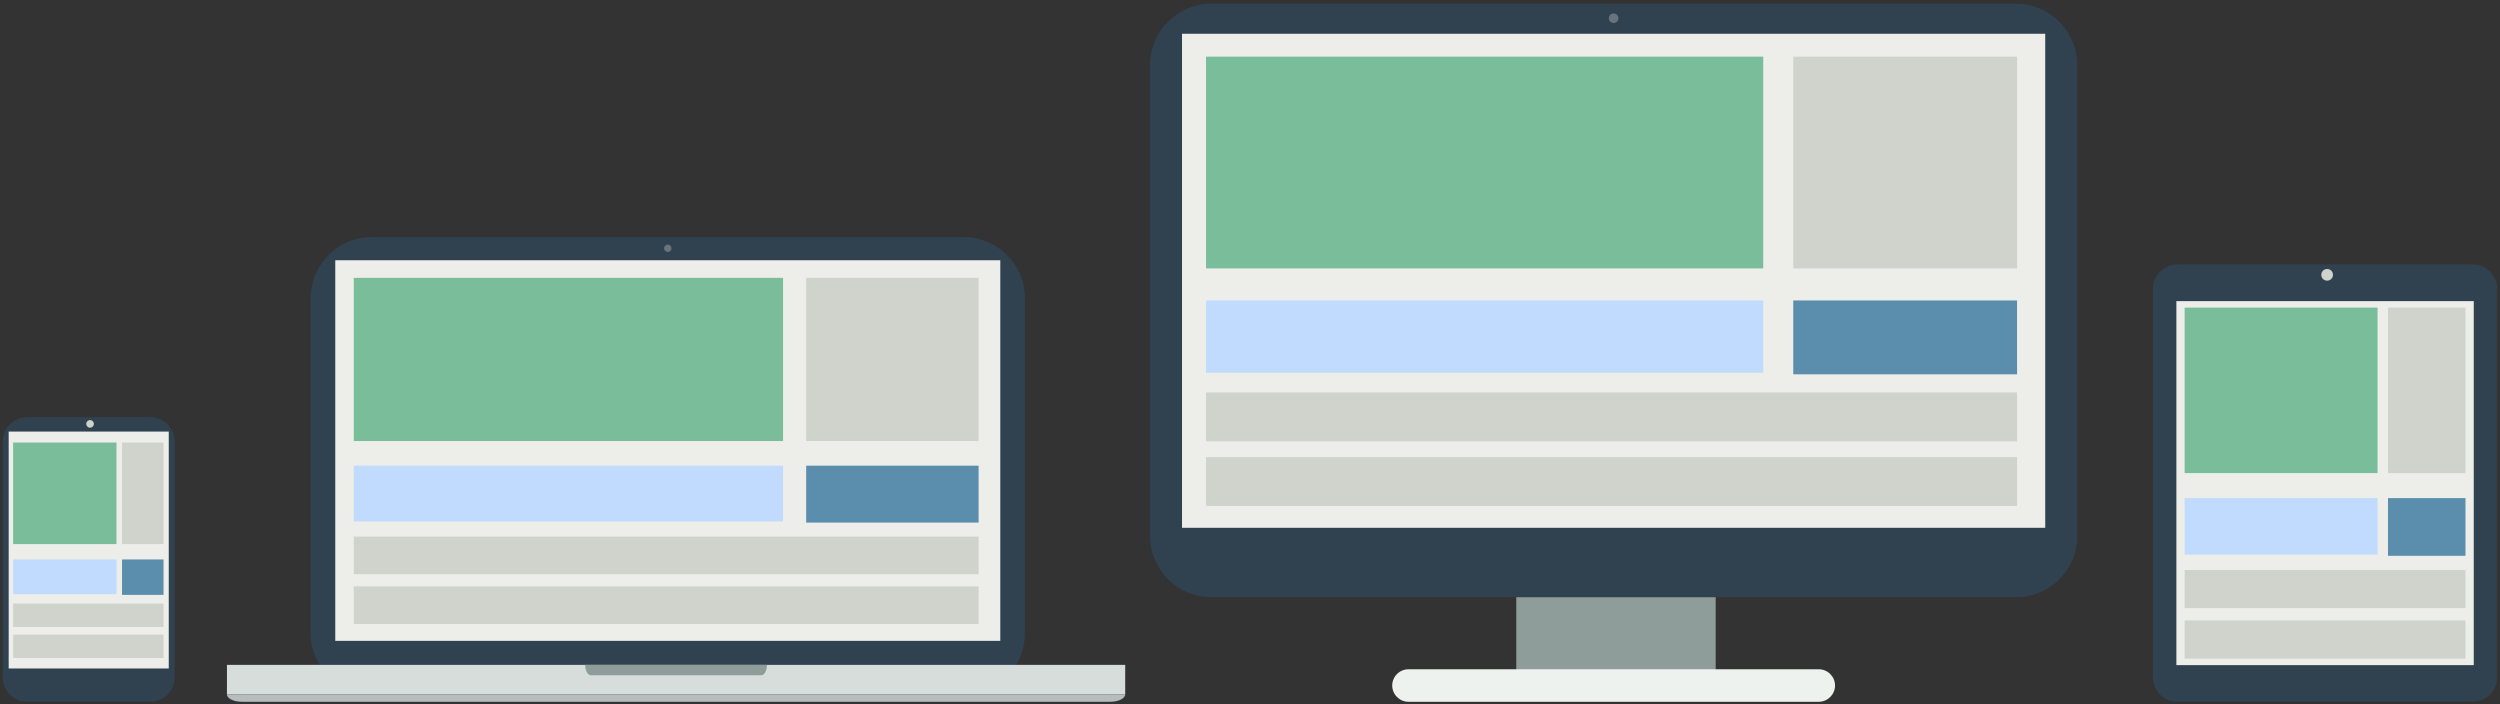 <?xml version="1.0" encoding="UTF-8" standalone="no"?>
<svg width="614px" height="173px" viewBox="0 0 614 173" version="1.1" xmlns="http://www.w3.org/2000/svg" xmlns:xlink="http://www.w3.org/1999/xlink">
    <rect x="0" y="0" width="614" height="173" fill="#333333" stroke="none"/>
    <title>computers</title>
    <desc>Created with Sketch.</desc>
    <defs></defs>
    <g id="Page-1" stroke="none" stroke-width="1" fill="none" fill-rule="evenodd">
        <g id="illustration">
            <path d="M495.158,146.675 L297.455,146.675 C289.205,146.675 282.455,139.925 282.455,131.675 L282.455,15.906 C282.455,7.656 289.205,0.906 297.455,0.906 L495.158,0.906 C503.408,0.906 510.158,7.656 510.158,15.906 L510.158,131.675 C510.158,139.925 503.408,146.675 495.158,146.675" id="Fill-296" fill="#30414F"></path>
            <path d="M290.304,129.628 L502.309,129.628 L502.309,8.293 L290.304,8.293 L290.304,129.628 Z" id="Fill-297" fill="#EDEDE9"></path>
            <path d="M397.485,4.478 C397.485,3.827 396.958,3.299 396.307,3.299 C395.656,3.299 395.128,3.827 395.128,4.478 C395.128,5.129 395.656,5.656 396.307,5.656 C396.958,5.656 397.485,5.129 397.485,4.478" id="Fill-298" fill="#68737D"></path>
            <path d="M372.395,168.364 L421.376,168.364 L421.376,146.675 L372.395,146.675 L372.395,168.364 Z" id="Fill-299" fill="#8E9D9A"></path>
            <path d="M446.693,172.356 L345.92,172.356 C343.724,172.356 341.928,170.56 341.928,168.364 C341.928,166.168 343.724,164.372 345.92,164.372 L446.693,164.372 C448.889,164.372 450.685,166.168 450.685,168.364 C450.685,170.56 448.889,172.356 446.693,172.356" id="Fill-300" fill="#EEF2EF"></path>
            <path d="M296.207,65.921 L433.049,65.921 L433.049,13.909 L296.207,13.909 L296.207,65.921 Z" id="Fill-301" fill="#79BD9A"></path>
            <path d="M440.422,65.921 L495.39,65.921 L495.39,13.909 L440.422,13.909 L440.422,65.921 Z" id="Fill-302" fill="#CFD3CB"></path>
            <path d="M440.422,91.927 L495.39,91.927 L495.39,73.79 L440.422,73.79 L440.422,91.927 Z" id="Fill-303" fill="#5B8EAC"></path>
            <path d="M296.207,91.549 L433.049,91.549 L433.049,73.79 L296.207,73.79 L296.207,91.549 Z" id="Fill-304" fill="#C0DBFD"></path>
            <path d="M296.207,108.38 L495.39,108.38 L495.39,96.392 L296.207,96.392 L296.207,108.38 Z" id="Fill-305" fill="#CFD3CB"></path>
            <path d="M296.207,124.249 L495.39,124.249 L495.39,112.261 L296.207,112.261 L296.207,124.249 Z" id="Fill-306" fill="#CFD3CB"></path>
            <path d="M36.903,172.356 L6.675,172.356 C3.375,172.356 0.675,169.656 0.675,166.356 L0.675,108.452 C0.675,105.152 3.375,102.452 6.675,102.452 L36.903,102.452 C40.203,102.452 42.903,105.152 42.903,108.452 L42.903,166.356 C42.903,169.656 40.203,172.356 36.903,172.356" id="Fill-307" fill="#30414F"></path>
            <path d="M2.131,164.181 L41.447,164.181 L41.447,105.994 L2.131,105.994 L2.131,164.181 Z" id="Fill-308" fill="#EDEDE9"></path>
            <path d="M3.225,133.63 L28.603,133.63 L28.603,108.688 L3.225,108.688 L3.225,133.63 Z" id="Fill-309" fill="#79BD9A"></path>
            <path d="M29.97,133.63 L40.164,133.63 L40.164,108.688 L29.97,108.688 L29.97,133.63 Z" id="Fill-310" fill="#CFD3CB"></path>
            <path d="M29.97,146.101 L40.164,146.101 L40.164,137.404 L29.97,137.404 L29.97,146.101 Z" id="Fill-311" fill="#5B8EAC"></path>
            <path d="M3.225,145.92 L28.603,145.92 L28.603,137.404 L3.225,137.404 L3.225,145.92 Z" id="Fill-312" fill="#C0DBFD"></path>
            <path d="M3.225,153.992 L40.164,153.992 L40.164,148.243 L3.225,148.243 L3.225,153.992 Z" id="Fill-313" fill="#CFD3CB"></path>
            <path d="M3.225,161.602 L40.164,161.602 L40.164,155.853 L3.225,155.853 L3.225,161.602 Z" id="Fill-314" fill="#CFD3CB"></path>
            <path d="M23.056,104.107 C23.056,103.59 22.636,103.171 22.119,103.171 C21.602,103.171 21.182,103.59 21.182,104.107 C21.182,104.625 21.602,105.044 22.119,105.044 C22.636,105.044 23.056,104.625 23.056,104.107" id="Fill-315" fill="#CFD3CB"></path>
            <path d="M607.325,172.356 L534.748,172.356 C531.448,172.356 528.748,169.656 528.748,166.356 L528.748,70.953 C528.748,67.653 531.448,64.953 534.748,64.953 L607.325,64.953 C610.625,64.953 613.325,67.653 613.325,70.953 L613.325,166.356 C613.325,169.656 610.625,172.356 607.325,172.356" id="Fill-316" fill="#30414F"></path>
            <path d="M534.518,163.355 L607.555,163.355 L607.555,73.954 L534.518,73.954 L534.518,163.355 Z" id="Fill-317" fill="#EDEDE9"></path>
            <path d="M536.551,116.187 L583.935,116.187 L583.935,75.552 L536.551,75.552 L536.551,116.187 Z" id="Fill-318" fill="#79BD9A"></path>
            <path d="M586.488,116.187 L605.522,116.187 L605.522,75.552 L586.488,75.552 L586.488,116.187 Z" id="Fill-319" fill="#CFD3CB"></path>
            <path d="M586.488,136.505 L605.522,136.505 L605.522,122.336 L586.488,122.336 L586.488,136.505 Z" id="Fill-320" fill="#5B8EAC"></path>
            <path d="M536.551,136.21 L583.935,136.21 L583.935,122.336 L536.551,122.336 L536.551,136.21 Z" id="Fill-321" fill="#C0DBFD"></path>
            <path d="M536.551,149.36 L605.522,149.36 L605.522,139.994 L536.551,139.994 L536.551,149.36 Z" id="Fill-322" fill="#CFD3CB"></path>
            <path d="M536.551,161.758 L605.522,161.758 L605.522,152.392 L536.551,152.392 L536.551,161.758 Z" id="Fill-323" fill="#CFD3CB"></path>
            <path d="M572.983,67.496 C572.983,66.702 572.338,66.057 571.544,66.057 C570.749,66.057 570.105,66.702 570.105,67.496 C570.105,68.291 570.749,68.935 571.544,68.935 C572.338,68.935 572.983,68.291 572.983,67.496" id="Fill-324" fill="#CFD3CB"></path>
            <path d="M236.723,170.529 L91.296,170.529 C83.046,170.529 76.296,163.779 76.296,155.529 L76.296,73.226 C76.296,64.976 83.046,58.226 91.296,58.226 L236.723,58.226 C244.973,58.226 251.723,64.976 251.723,73.226 L251.723,155.529 C251.723,163.779 244.973,170.529 236.723,170.529" id="Fill-325" fill="#30414F"></path>
            <path d="M55.737,170.529 L276.349,170.529 L276.349,163.293 L55.737,163.293 L55.737,170.529 Z" id="Fill-326" fill="#D7DDDA"></path>
            <path d="M59.391,172.356 L272.695,172.356 C274.705,172.356 276.349,171.534 276.349,170.529 L55.737,170.529 C55.737,171.534 57.381,172.356 59.391,172.356" id="Fill-327" fill="#B7BDBC"></path>
            <path d="M82.343,157.396 L245.676,157.396 L245.676,63.917 L82.343,63.917 L82.343,157.396 Z" id="Fill-328" fill="#EDEDE9"></path>
            <path d="M145.132,165.853 L186.954,165.853 C187.731,165.853 188.368,164.701 188.368,163.293 L143.718,163.293 C143.718,164.701 144.354,165.853 145.132,165.853" id="Fill-329" fill="#8E9D9A"></path>
            <path d="M164.918,60.977 C164.918,60.476 164.511,60.069 164.01,60.069 C163.508,60.069 163.101,60.476 163.101,60.977 C163.101,61.479 163.508,61.885 164.01,61.885 C164.511,61.885 164.918,61.479 164.918,60.977" id="Fill-330" fill="#68737D"></path>
            <path d="M86.891,108.314 L192.317,108.314 L192.317,68.243 L86.891,68.243 L86.891,108.314 Z" id="Fill-331" fill="#79BD9A"></path>
            <path d="M197.997,108.314 L240.346,108.314 L240.346,68.243 L197.997,68.243 L197.997,108.314 Z" id="Fill-332" fill="#CFD3CB"></path>
            <path d="M197.997,128.35 L240.346,128.35 L240.346,114.377 L197.997,114.377 L197.997,128.35 Z" id="Fill-333" fill="#5B8EAC"></path>
            <path d="M86.891,128.059 L192.317,128.059 L192.317,114.377 L86.891,114.377 L86.891,128.059 Z" id="Fill-334" fill="#C0DBFD"></path>
            <path d="M86.891,141.026 L240.346,141.026 L240.346,131.79 L86.891,131.79 L86.891,141.026 Z" id="Fill-335" fill="#CFD3CB"></path>
            <path d="M86.891,153.251 L240.346,153.251 L240.346,144.016 L86.891,144.016 L86.891,153.251 Z" id="Fill-336" fill="#CFD3CB"></path>
        </g>
    </g>
</svg>